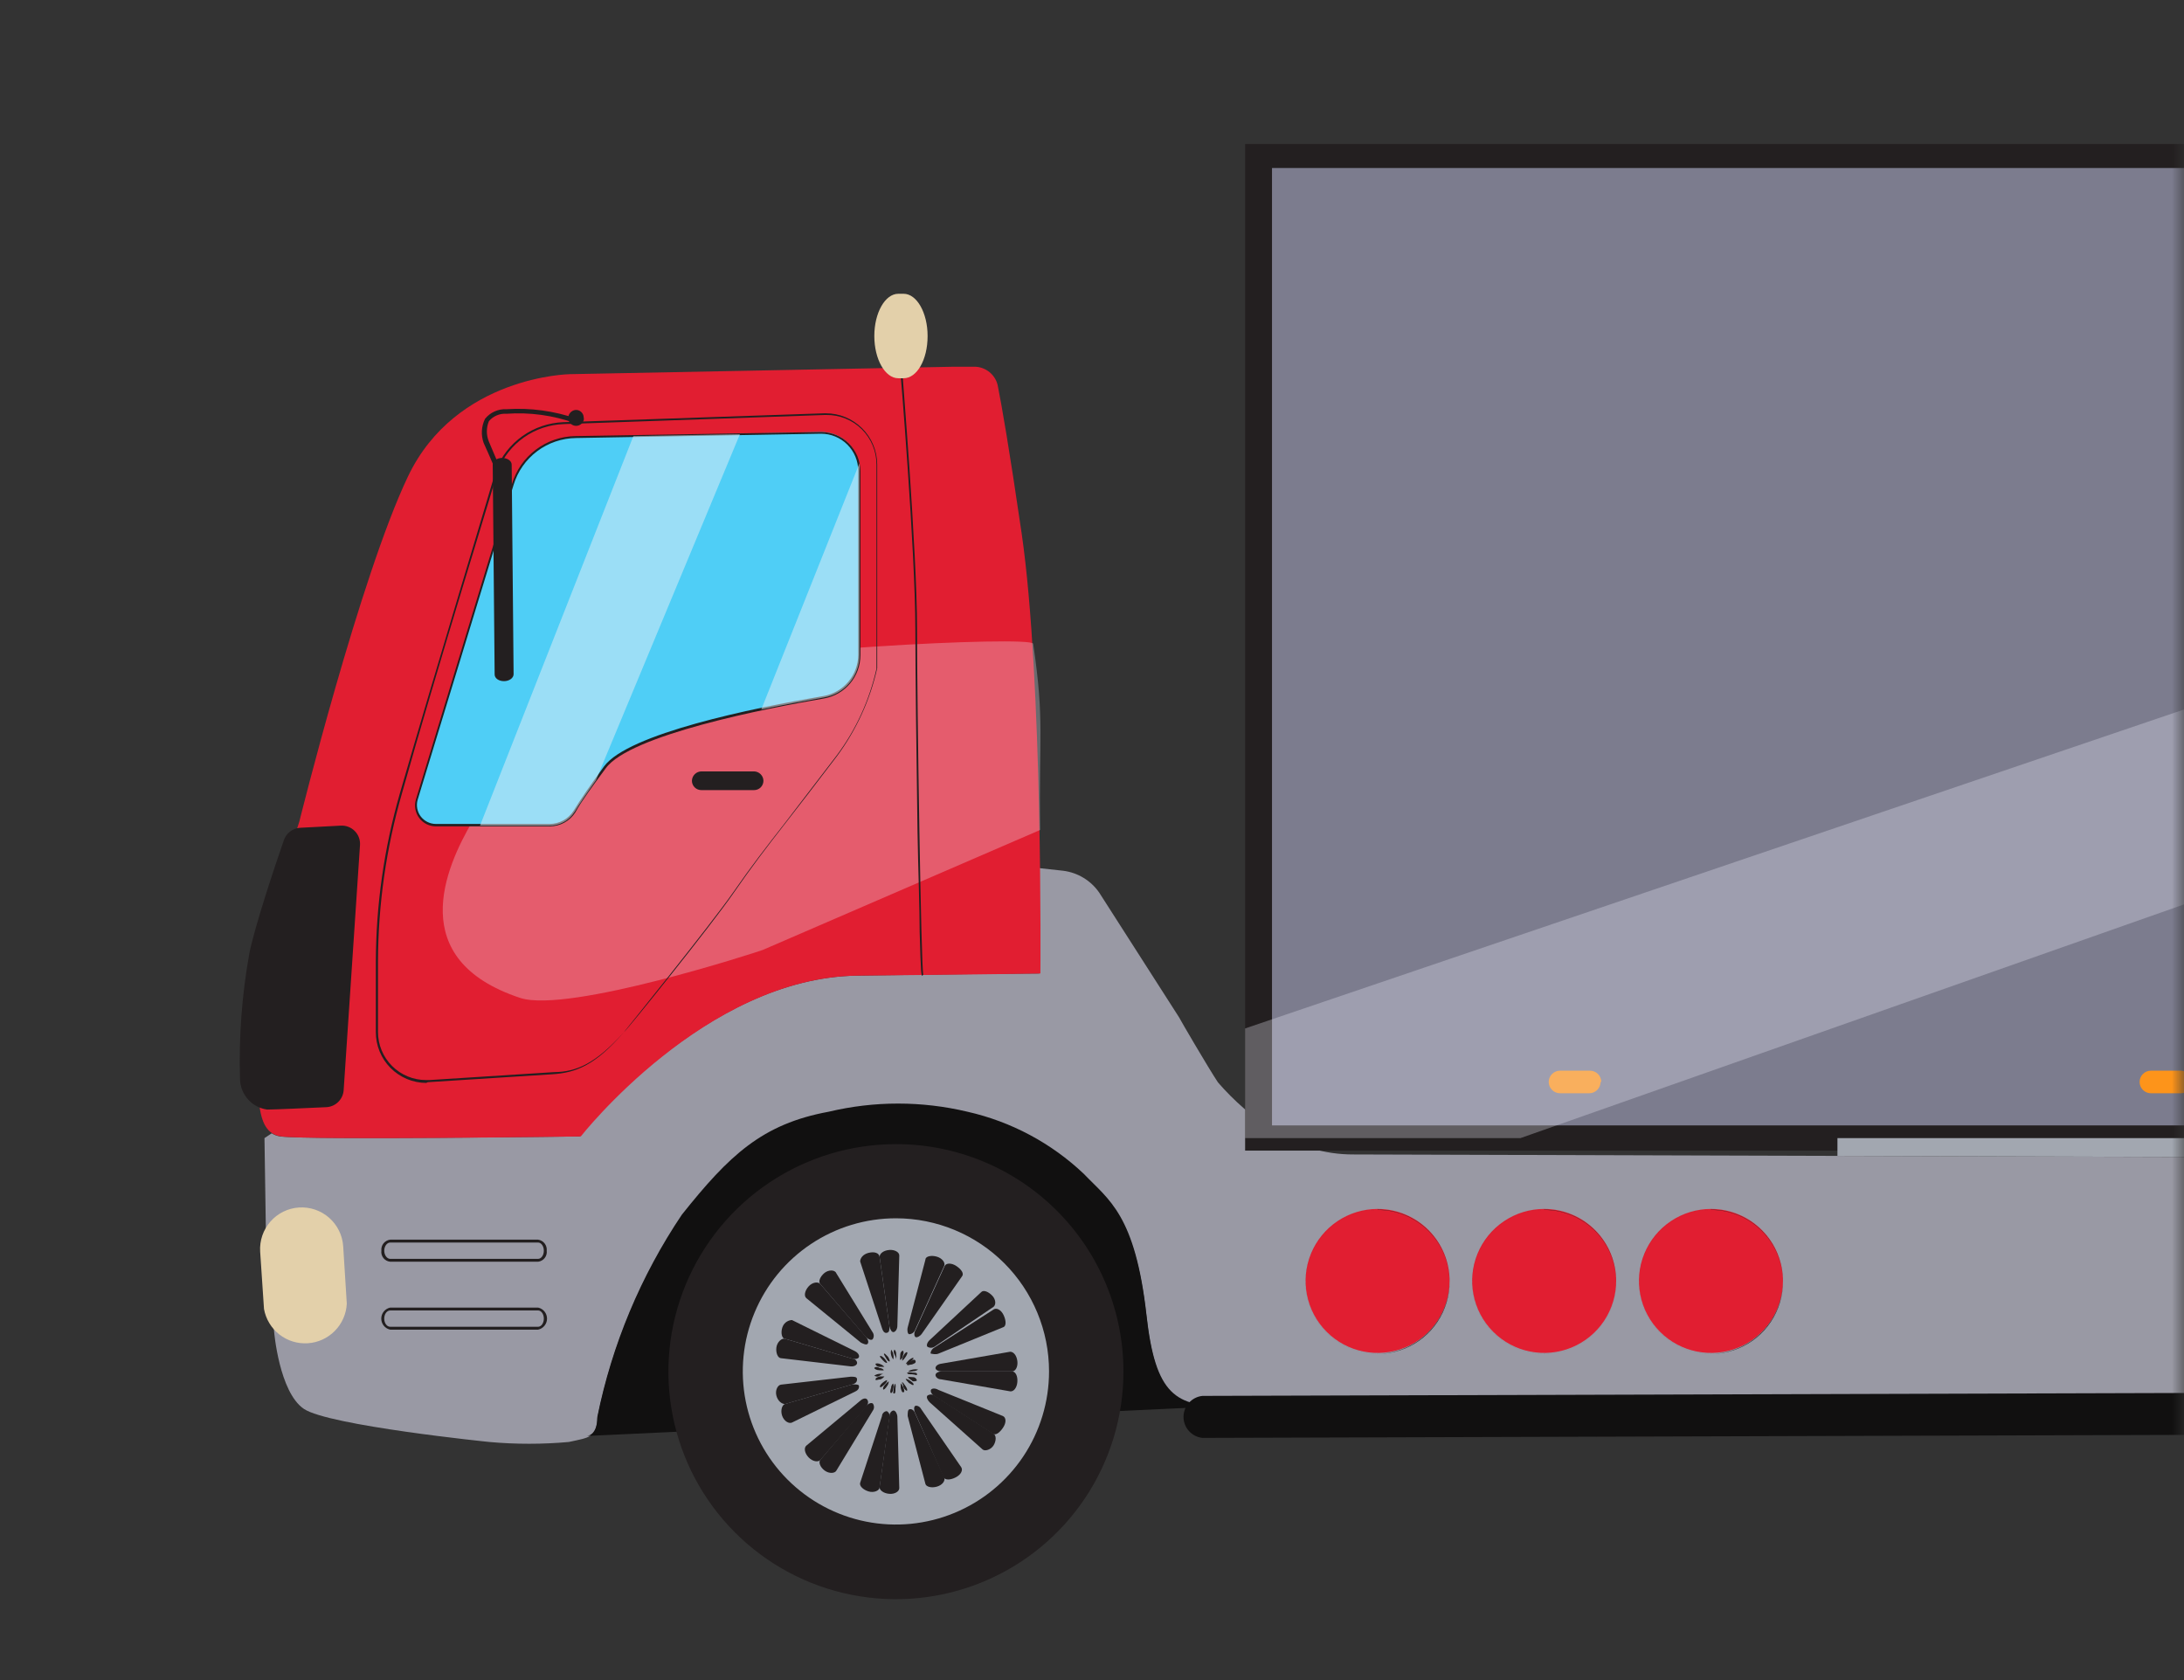 <svg width="91" height="70" viewBox="0 0 91 70" fill="none" xmlns="http://www.w3.org/2000/svg">
<rect x="0" y="0" width="91" height="70" fill="#333333" stroke="none"/>
<mask id="mask0_2197_4048" style="mask-type:alpha" maskUnits="userSpaceOnUse" x="0" y="0" width="91" height="70">
<rect width="91" height="70" fill="#D9D9D9"/>
</mask>
<g mask="url(#mask0_2197_4048)">
<path d="M49.13 42.39L45.8 37.19C45.628 36.941 45.406 36.732 45.147 36.575C44.889 36.418 44.6 36.318 44.3 36.28L43.3 36.17C43.3 38.74 43.3 40.56 43.3 40.56C43.3 40.56 42.05 40.56 35.7 40.65C29.35 40.74 24.15 47.35 24.15 47.35C24.15 47.35 12.83 47.5 11.67 47.35C11.546 47.331 11.426 47.287 11.32 47.22L11.02 47.42L11.08 51.42L11.42 55.47C11.42 55.47 11.63 58 12.66 58.7C13.69 59.4 20.39 60.08 20.39 60.08C21.491 60.179 22.599 60.179 23.7 60.08C24.58 59.89 24.86 59.89 24.89 59.08C25.501 56.07 26.697 53.209 28.41 50.66C30.41 48.19 31.75 46.88 34.53 46.37C36.43 45.917 38.41 45.917 40.31 46.37C42.129 46.785 43.803 47.679 45.16 48.96C46.16 50.01 47.3 50.65 47.77 54.84C48.24 59.03 49.42 58.74 53.02 58.64C56.62 58.54 92.75 58.64 92.75 58.64L142.36 58H168.64V48.44L56.38 48.1C55.196 48.103 54.037 47.755 53.05 47.1C52.193 46.544 51.419 45.871 50.75 45.1C50.35 44.5 49.13 42.41 49.13 42.39Z" fill="#9999A4"/>
<path d="M168 59.55L50.1 59.91C49.884 59.887 49.684 59.785 49.539 59.623C49.394 59.462 49.313 59.252 49.313 59.035C49.313 58.818 49.394 58.608 49.539 58.447C49.684 58.285 49.884 58.183 50.1 58.16L168 57.81C168.114 57.809 168.227 57.83 168.332 57.873C168.438 57.915 168.534 57.978 168.615 58.058C168.695 58.138 168.76 58.234 168.804 58.339C168.847 58.444 168.87 58.556 168.87 58.67C168.871 58.785 168.85 58.899 168.807 59.006C168.763 59.113 168.7 59.21 168.619 59.292C168.538 59.373 168.441 59.438 168.335 59.483C168.229 59.527 168.115 59.55 168 59.55Z" fill="#111010"/>
<path d="M47.77 54.79C47.3 50.6 46.2 50 45.16 48.91C43.806 47.626 42.13 46.731 40.31 46.32C38.41 45.867 36.43 45.867 34.53 46.32C31.75 46.83 30.38 48.14 28.41 50.61C26.697 53.159 25.501 56.02 24.89 59.03C24.89 59.84 24.44 59.83 24.44 59.83L51.11 58.58C49 58.62 48.14 58.13 47.77 54.79Z" fill="#111010"/>
<path d="M39.74 15.28L23.74 15.59C23.74 15.59 19 15.66 17 19.85C15 24.04 12.47 34.24 12.47 34.24C12.47 34.24 10.66 39.71 10.72 42.56C10.78 45.41 10.53 47.19 11.72 47.35C12.91 47.51 24.2 47.35 24.2 47.35C24.2 47.35 29.4 40.71 35.75 40.65C42.1 40.59 43.35 40.56 43.35 40.56C43.35 40.56 43.46 28.37 42.57 22.23C42.05 18.67 41.74 16.9 41.57 16.05C41.52 15.836 41.4 15.645 41.23 15.506C41.06 15.367 40.849 15.287 40.63 15.28H39.74Z" fill="#E11E31"/>
<path opacity="0.3" d="M27.68 28C25.986 28.409 24.398 29.171 23.02 30.235C21.641 31.3 20.503 32.645 19.68 34.18V34.23C18.55 36.16 16.86 39.99 21.68 41.58C23.68 42.23 31.57 39.66 31.78 39.58L43.34 34.58C43.28 30.58 43.53 30.12 43.05 26.82C42.93 26.48 30.82 27.08 27.68 28Z" fill="#EEEEFB"/>
<path d="M24 18.22L34.19 18C34.401 17.996 34.611 18.034 34.808 18.112C35.004 18.19 35.183 18.307 35.334 18.455C35.485 18.603 35.604 18.78 35.686 18.974C35.768 19.169 35.81 19.379 35.81 19.59V27.3C35.813 27.721 35.666 28.13 35.395 28.453C35.123 28.776 34.746 28.991 34.33 29.06C31.66 29.52 26.21 30.6 25.21 31.99C24.57 32.87 24.21 33.45 23.94 33.83C23.832 33.999 23.685 34.14 23.511 34.239C23.337 34.339 23.14 34.394 22.94 34.4H18.17C18.04 34.399 17.911 34.368 17.795 34.309C17.678 34.25 17.578 34.165 17.5 34.06C17.422 33.955 17.37 33.834 17.348 33.705C17.325 33.577 17.333 33.445 17.37 33.32L21.37 20.18C21.545 19.617 21.894 19.125 22.366 18.773C22.839 18.421 23.411 18.227 24 18.22Z" fill="#4FCEF6"/>
<path d="M12.5 34.49C12.351 34.499 12.207 34.553 12.088 34.644C11.969 34.734 11.879 34.858 11.83 35C11.46 36.06 10.62 38.58 10.39 39.72C10.08 41.442 9.949 43.191 10 44.94C10.002 45.255 10.117 45.559 10.325 45.796C10.532 46.032 10.818 46.187 11.13 46.23C11.41 46.23 12.76 46.17 13.6 46.13C13.788 46.12 13.965 46.041 14.098 45.908C14.231 45.775 14.31 45.598 14.32 45.41L15 35.21C15.007 35.103 14.992 34.995 14.954 34.894C14.917 34.793 14.858 34.701 14.782 34.625C14.707 34.548 14.616 34.489 14.515 34.45C14.415 34.411 14.307 34.394 14.2 34.4L12.5 34.49Z" fill="#231F20"/>
<path d="M38.44 40.66C38.39 40.66 38.37 40.66 38.32 38.84C38.32 37.84 38.26 36.36 38.23 34.66C38.18 31.36 38.14 27.81 38.14 26.21C38.14 22.95 37.51 15.36 37.5 15.28H37.58C37.58 15.35 38.21 22.95 38.21 26.21C38.21 29.47 38.38 40.34 38.47 40.61C38.44 40.62 38.44 40.66 38.44 40.66Z" fill="#231F20"/>
<path d="M22.91 34.43H18.17C18.034 34.431 17.899 34.4 17.777 34.34C17.655 34.279 17.549 34.191 17.467 34.082C17.386 33.973 17.331 33.846 17.307 33.712C17.283 33.578 17.291 33.44 17.33 33.31L21.33 20.17C21.5 19.599 21.848 19.098 22.323 18.738C22.797 18.378 23.374 18.179 23.97 18.17L34.22 18C34.651 18.003 35.065 18.175 35.37 18.48C35.675 18.785 35.847 19.198 35.85 19.63V27.3C35.849 27.73 35.698 28.145 35.422 28.474C35.146 28.803 34.763 29.025 34.34 29.1C31.94 29.51 26.25 30.62 25.24 32.01C24.7 32.74 24.24 33.36 23.97 33.85C23.856 34.028 23.699 34.174 23.514 34.275C23.329 34.377 23.121 34.43 22.91 34.43ZM34.22 18.07L24 18.25C23.416 18.257 22.849 18.449 22.381 18.8C21.913 19.15 21.57 19.641 21.4 20.2L17.4 33.33C17.368 33.447 17.363 33.57 17.386 33.69C17.409 33.809 17.459 33.921 17.532 34.018C17.606 34.115 17.701 34.193 17.81 34.247C17.919 34.301 18.038 34.33 18.16 34.33H22.9C23.099 34.33 23.295 34.279 23.47 34.183C23.645 34.087 23.793 33.948 23.9 33.78C24.2 33.29 24.63 32.67 25.17 31.93C26.17 30.57 31.32 29.51 34.31 29C34.717 28.929 35.086 28.717 35.351 28.4C35.617 28.083 35.761 27.683 35.76 27.27V19.62C35.76 19.211 35.598 18.818 35.309 18.527C35.021 18.237 34.629 18.073 34.22 18.07Z" fill="#231F20"/>
<path d="M170.79 6.52H52.43V47.41H170.79V6.52Z" fill="#7C7C8E"/>
<path d="M171.35 47.94H51.88V6H171.35V47.94ZM53 46.89H170.24V7H53V46.89Z" fill="#231F20"/>
<path d="M46.81 57.14C46.812 59.016 46.258 60.85 45.217 62.411C44.176 63.971 42.695 65.188 40.962 65.906C39.23 66.625 37.323 66.814 35.483 66.448C33.643 66.083 31.953 65.18 30.627 63.853C29.3 62.527 28.397 60.837 28.032 58.997C27.666 57.157 27.855 55.25 28.574 53.517C29.292 51.785 30.509 50.304 32.069 49.264C33.63 48.223 35.464 47.668 37.34 47.67C39.852 47.67 42.26 48.668 44.036 50.444C45.812 52.22 46.81 54.628 46.81 57.14Z" fill="#231F20"/>
<path d="M43.71 57.14C43.71 58.402 43.336 59.636 42.634 60.686C41.932 61.735 40.935 62.553 39.769 63.035C38.603 63.518 37.319 63.644 36.082 63.397C34.844 63.15 33.707 62.541 32.815 61.648C31.923 60.755 31.316 59.617 31.071 58.379C30.826 57.14 30.954 55.857 31.439 54.692C31.923 53.526 32.742 52.53 33.793 51.83C34.843 51.13 36.078 50.758 37.34 50.76C39.03 50.763 40.651 51.436 41.845 52.632C43.039 53.828 43.71 55.45 43.71 57.14Z" fill="#A2A7B0"/>
<path d="M39.21 57.47C39.07 57.47 38.97 57.36 38.98 57.28C38.99 57.2 39.11 57.14 39.24 57.14H42.17C42.31 57.14 42.41 57.33 42.39 57.58C42.37 57.83 42.23 57.99 42.09 57.97L39.21 57.47Z" fill="#231F20"/>
<path d="M38 57.26C37.89 57.26 37.8 57.26 37.8 57.19C37.872 57.17 37.948 57.17 38.02 57.19C38.13 57.19 38.21 57.19 38.21 57.26C38.21 57.33 38.15 57.27 38 57.26Z" fill="#231F20"/>
<path d="M38.94 58.17C38.82 58.1 38.76 57.98 38.79 57.91C38.82 57.84 38.97 57.83 39.1 57.91L41.79 59C41.92 59.06 41.94 59.27 41.79 59.49C41.64 59.71 41.48 59.81 41.37 59.74L38.94 58.17Z" fill="#231F20"/>
<path d="M38 57.52C37.9 57.46 37.83 57.4 37.84 57.38C37.85 57.36 37.95 57.38 38.05 57.38C38.15 57.38 38.21 57.49 38.2 57.52C38.19 57.55 38 57.58 38 57.52Z" fill="#231F20"/>
<path d="M38.74 58.43C38.64 58.33 38.59 58.21 38.64 58.15C38.684 58.119 38.736 58.102 38.79 58.102C38.844 58.102 38.896 58.119 38.94 58.15L41.4 59.74C41.52 59.81 41.51 60.04 41.4 60.22C41.29 60.4 41.04 60.48 40.94 60.39L38.74 58.43Z" fill="#231F20"/>
<path d="M37.87 57.62C37.79 57.54 37.73 57.47 37.74 57.45C37.813 57.462 37.883 57.493 37.94 57.54C38.04 57.61 38.09 57.67 38.06 57.7C38.03 57.73 38 57.69 37.87 57.62Z" fill="#231F20"/>
<path d="M38.13 58.87C38.07 58.75 38.08 58.61 38.13 58.58C38.18 58.55 38.32 58.58 38.39 58.72L40.05 61.13C40.13 61.25 40.05 61.44 39.81 61.56C39.57 61.68 39.38 61.66 39.32 61.56L38.13 58.87Z" fill="#231F20"/>
<path d="M37.64 57.79C37.64 57.69 37.57 57.6 37.59 57.59C37.61 57.58 37.67 57.66 37.73 57.75C37.79 57.84 37.82 57.92 37.79 57.94C37.76 57.96 37.69 57.89 37.64 57.79Z" fill="#231F20"/>
<path d="M37.82 59C37.82 58.87 37.82 58.74 37.89 58.72C37.96 58.7 38.07 58.72 38.13 58.89L39.34 61.55C39.4 61.68 39.28 61.87 39.04 61.94C38.8 62.01 38.59 61.94 38.56 61.83L37.82 59Z" fill="#231F20"/>
<path d="M37.53 57.83C37.53 57.72 37.53 57.63 37.53 57.63C37.53 57.63 37.6 57.71 37.64 57.81C37.68 57.91 37.7 58 37.64 58.01C37.58 58.02 37.56 57.94 37.53 57.83Z" fill="#231F20"/>
<path d="M37.06 59C37.06 58.86 37.17 58.76 37.24 58.77C37.31 58.78 37.38 58.89 37.39 59.02L37.47 62C37.47 62.14 37.29 62.26 37.05 62.24C36.81 62.22 36.63 62.08 36.65 61.95L37.06 59Z" fill="#231F20"/>
<path d="M37.24 57.85C37.24 57.74 37.29 57.65 37.31 57.65C37.323 57.723 37.323 57.797 37.31 57.87C37.31 57.98 37.31 58.07 37.25 58.06C37.19 58.05 37.23 58 37.24 57.85Z" fill="#231F20"/>
<path d="M36.75 59C36.75 58.87 36.89 58.78 36.96 58.8C37.004 58.828 37.037 58.87 37.055 58.918C37.073 58.967 37.075 59.02 37.06 59.07L36.65 61.97C36.65 62.1 36.42 62.21 36.19 62.14C35.96 62.07 35.8 61.91 35.84 61.78L36.75 59Z" fill="#231F20"/>
<path d="M37.13 57.82C37.13 57.72 37.2 57.64 37.22 57.65C37.237 57.715 37.237 57.785 37.22 57.85C37.22 57.95 37.16 58.06 37.12 58.04C37.08 58.02 37.09 57.93 37.13 57.82Z" fill="#231F20"/>
<path d="M36.09 58.58C36.18 58.47 36.31 58.43 36.37 58.48C36.4 58.522 36.416 58.573 36.416 58.625C36.416 58.677 36.4 58.728 36.37 58.77L34.85 61.27C34.79 61.39 34.55 61.41 34.36 61.27C34.17 61.13 34.09 60.91 34.19 60.81L36.09 58.58Z" fill="#231F20"/>
<path d="M36.88 57.69C36.95 57.61 37.02 57.55 37.03 57.56C37.029 57.63 37.005 57.697 36.96 57.75C36.9 57.85 36.82 57.92 36.8 57.89C36.78 57.86 36.8 57.77 36.88 57.69Z" fill="#231F20"/>
<path d="M35.87 58.34C35.97 58.26 36.1 58.23 36.15 58.34C36.2 58.45 36.15 58.51 36.09 58.62L34.18 60.83C34.09 60.93 33.86 60.9 33.69 60.72C33.52 60.54 33.49 60.32 33.6 60.23L35.87 58.34Z" fill="#231F20"/>
<path d="M36.79 57.6C36.88 57.53 36.96 57.49 36.96 57.51C36.96 57.53 36.96 57.59 36.86 57.68C36.76 57.77 36.7 57.82 36.67 57.79C36.64 57.76 36.7 57.67 36.79 57.6Z" fill="#231F20"/>
<path d="M35.52 57.68C35.65 57.68 35.78 57.68 35.79 57.74C35.8 57.8 35.79 57.91 35.63 57.98L33 59.27C32.88 59.33 32.67 59.22 32.59 58.99C32.51 58.76 32.59 58.54 32.7 58.5L35.52 57.68Z" fill="#231F20"/>
<path d="M36.65 57.35C36.76 57.35 36.85 57.35 36.85 57.35C36.808 57.403 36.753 57.444 36.69 57.47C36.59 57.47 36.47 57.54 36.48 57.47C36.49 57.4 36.55 57.39 36.65 57.35Z" fill="#231F20"/>
<path d="M35.45 57.36C35.59 57.36 35.71 57.36 35.71 57.47C35.71 57.58 35.65 57.64 35.52 57.68L32.71 58.5C32.58 58.5 32.41 58.38 32.35 58.15C32.29 57.92 32.41 57.7 32.55 57.69L35.45 57.36Z" fill="#231F20"/>
<path d="M36.63 57.24C36.74 57.24 36.83 57.24 36.82 57.24C36.81 57.24 36.75 57.24 36.65 57.32C36.55 57.4 36.44 57.32 36.43 57.32C36.42 57.32 36.52 57.25 36.63 57.24Z" fill="#231F20"/>
<path d="M35.52 56.61C35.65 56.61 35.73 56.74 35.71 56.81C35.69 56.88 35.59 56.94 35.45 56.93L32.55 56.59C32.41 56.59 32.32 56.37 32.35 56.14C32.38 55.91 32.58 55.74 32.71 55.78L35.52 56.61Z" fill="#231F20"/>
<path d="M36.65 57C36.75 57 36.83 57.07 36.82 57.09C36.81 57.11 36.74 57.09 36.63 57.09C36.52 57.09 36.43 57.03 36.43 57C36.43 56.97 36.54 56.92 36.65 57Z" fill="#231F20"/>
<path d="M35.63 56.3C35.76 56.37 35.81 56.47 35.79 56.54C35.77 56.61 35.65 56.64 35.52 56.61L32.71 55.78C32.58 55.78 32.52 55.53 32.6 55.3C32.68 55.07 32.89 55 33 55L35.63 56.3Z" fill="#231F20"/>
<path d="M36.69 56.84C36.751 56.864 36.806 56.902 36.85 56.95C36.85 56.95 36.76 56.95 36.65 56.95C36.54 56.95 36.47 56.86 36.48 56.83C36.49 56.8 36.59 56.79 36.69 56.84Z" fill="#231F20"/>
<path d="M36.09 55.71C36.18 55.82 36.2 55.93 36.15 55.99C36.1 56.05 35.97 55.99 35.87 55.94L33.6 54.09C33.49 54 33.53 53.78 33.69 53.6C33.85 53.42 34.09 53.39 34.18 53.5L36.09 55.71Z" fill="#231F20"/>
<path d="M36.86 56.61C36.93 56.69 36.97 56.76 36.96 56.78C36.95 56.8 36.88 56.78 36.79 56.68C36.7 56.58 36.65 56.53 36.67 56.5C36.69 56.47 36.79 56.53 36.86 56.61Z" fill="#231F20"/>
<path d="M36.36 55.51C36.39 55.552 36.406 55.603 36.406 55.655C36.406 55.707 36.39 55.758 36.36 55.8C36.3 55.86 36.17 55.8 36.08 55.71L34.18 53.5C34.08 53.4 34.18 53.18 34.35 53.04C34.52 52.9 34.78 52.9 34.84 53.04L36.36 55.51Z" fill="#231F20"/>
<path d="M37 56.53C37.06 56.63 37.08 56.7 37.07 56.72C37.06 56.74 36.99 56.72 36.92 56.59C36.85 56.46 36.81 56.42 36.84 56.4C36.87 56.38 36.9 56.44 37 56.53Z" fill="#231F20"/>
<path d="M37.06 55.26C37.06 55.41 37.06 55.5 36.96 55.53C36.86 55.56 36.79 55.47 36.75 55.34L35.84 52.56C35.84 52.43 35.95 52.26 36.19 52.2C36.43 52.14 36.63 52.2 36.65 52.37L37.06 55.26Z" fill="#231F20"/>
<path d="M37.22 56.43C37.237 56.499 37.237 56.571 37.22 56.64C37.22 56.64 37.16 56.57 37.13 56.46C37.1 56.35 37.13 56.26 37.13 56.24C37.13 56.22 37.21 56.33 37.22 56.43Z" fill="#231F20"/>
<path d="M37.39 55.24C37.39 55.37 37.32 55.48 37.24 55.5C37.16 55.52 37.09 55.4 37.06 55.26L36.65 52.37C36.65 52.23 36.81 52.1 37.05 52.08C37.29 52.06 37.48 52.18 37.47 52.32L37.39 55.24Z" fill="#231F20"/>
<path d="M37.34 56.42C37.353 56.489 37.353 56.561 37.34 56.63C37.34 56.63 37.34 56.55 37.27 56.43C37.2 56.31 37.27 56.23 37.27 56.23C37.27 56.23 37.35 56.3 37.34 56.42Z" fill="#231F20"/>
<path d="M38.13 55.41C38.111 55.46 38.079 55.503 38.036 55.535C37.994 55.567 37.943 55.586 37.89 55.59C37.82 55.59 37.79 55.44 37.82 55.31L38.56 52.48C38.56 52.34 38.81 52.29 39.04 52.36C39.27 52.43 39.4 52.62 39.34 52.75L38.13 55.41Z" fill="#231F20"/>
<path d="M37.62 56.48C37.62 56.58 37.53 56.66 37.51 56.66C37.49 56.66 37.51 56.56 37.51 56.45C37.51 56.34 37.59 56.27 37.62 56.28C37.65 56.29 37.67 56.37 37.62 56.48Z" fill="#231F20"/>
<path d="M38.41 55.57C38.34 55.67 38.21 55.74 38.15 55.71C38.09 55.68 38.07 55.54 38.15 55.41L39.36 52.75C39.42 52.62 39.64 52.61 39.85 52.75C40.06 52.89 40.17 53.06 40.09 53.17L38.41 55.57Z" fill="#231F20"/>
<path d="M37.73 56.54C37.693 56.601 37.646 56.655 37.59 56.7C37.59 56.7 37.59 56.59 37.64 56.49C37.69 56.39 37.75 56.33 37.79 56.34C37.83 56.35 37.8 56.44 37.73 56.54Z" fill="#231F20"/>
<path d="M38.94 56.11C38.895 56.139 38.843 56.154 38.79 56.154C38.737 56.154 38.685 56.139 38.64 56.11C38.59 56.05 38.64 55.92 38.74 55.83L40.89 53.83C40.99 53.73 41.2 53.83 41.35 53.99C41.5 54.15 41.52 54.4 41.35 54.48L38.94 56.11Z" fill="#231F20"/>
<path d="M37.94 56.74C37.883 56.787 37.813 56.818 37.74 56.83C37.74 56.83 37.79 56.74 37.87 56.67C37.95 56.6 38.04 56.56 38.06 56.58C38.08 56.6 38 56.68 37.94 56.74Z" fill="#231F20"/>
<path d="M39.1 56.4C38.97 56.45 38.83 56.4 38.79 56.4C38.75 56.4 38.79 56.22 38.94 56.14L41.4 54.56C41.51 54.48 41.71 54.56 41.82 54.8C41.93 55.04 41.92 55.24 41.82 55.29L39.1 56.4Z" fill="#231F20"/>
<path d="M38 56.85C37.9 56.85 37.8 56.92 37.79 56.85C37.78 56.78 37.85 56.78 37.95 56.71C38.05 56.64 38.13 56.63 38.15 56.71C38.17 56.79 38.1 56.81 38 56.85Z" fill="#231F20"/>
<path d="M39.24 57.14C39.11 57.14 38.98 57.08 38.98 57C38.98 56.92 39.07 56.84 39.21 56.82L42.09 56.32C42.23 56.32 42.36 56.47 42.39 56.71C42.42 56.95 42.31 57.14 42.17 57.14H39.24Z" fill="#231F20"/>
<path d="M38.06 57.13C37.988 57.148 37.912 57.148 37.84 57.13C37.84 57.13 37.93 57.08 38.04 57.06C38.15 57.04 38.24 57.06 38.25 57.06C38.26 57.06 38.17 57.13 38.06 57.13Z" fill="#231F20"/>
<path d="M17.76 45.12C17.483 45.119 17.209 45.063 16.953 44.956C16.698 44.848 16.466 44.692 16.271 44.495C16.076 44.298 15.921 44.065 15.817 43.808C15.712 43.552 15.659 43.277 15.66 43V40.06C15.668 37.692 16.005 35.336 16.66 33.06C18.1 28.06 20.66 19.68 20.66 19.59C20.883 19.02 21.268 18.526 21.767 18.171C22.266 17.816 22.858 17.614 23.47 17.59L34.34 17.22H34.41C34.976 17.22 35.519 17.444 35.92 17.843C36.321 18.242 36.547 18.784 36.55 19.35V27.84C36.253 29.167 35.68 30.418 34.87 31.51C33.95 32.72 33.28 33.59 32.74 34.28C31.89 35.37 31.34 36.09 30.57 37.2C29.65 38.54 26.06 43 26 43C24.81 44.38 24 44.7 23 44.76L17.82 45.09L17.76 45.12ZM34.43 17.29H34.36L23.49 17.67C22.896 17.689 22.321 17.881 21.834 18.222C21.348 18.563 20.971 19.038 20.75 19.59C20.75 19.67 18.16 28.01 16.75 33.05C16.093 35.325 15.756 37.681 15.75 40.05V43C15.75 43.53 15.961 44.039 16.336 44.414C16.711 44.789 17.22 45 17.75 45H17.9L23.08 44.67C24 44.66 24.8 44.34 26 43C26 43 29.62 38.52 30.55 37.18C31.32 36.07 31.88 35.35 32.73 34.26L34.86 31.48C35.664 30.405 36.229 29.171 36.52 27.86V19.35C36.52 19.077 36.466 18.807 36.36 18.555C36.255 18.303 36.1 18.074 35.906 17.883C35.712 17.691 35.481 17.54 35.227 17.438C34.974 17.336 34.703 17.286 34.43 17.29Z" fill="#231F20"/>
<path d="M60.4 53.37C60.4 53.963 60.224 54.543 59.894 55.037C59.565 55.53 59.096 55.915 58.548 56.142C58 56.369 57.397 56.428 56.815 56.312C56.233 56.197 55.698 55.911 55.279 55.491C54.859 55.072 54.573 54.537 54.458 53.955C54.342 53.373 54.401 52.77 54.628 52.222C54.855 51.674 55.24 51.205 55.733 50.876C56.227 50.546 56.807 50.37 57.4 50.37C58.196 50.37 58.959 50.686 59.521 51.249C60.084 51.811 60.4 52.574 60.4 53.37Z" fill="#E11E31"/>
<path d="M67.34 53.37C67.34 53.963 67.164 54.543 66.835 55.037C66.505 55.53 66.036 55.915 65.488 56.142C64.94 56.369 64.337 56.428 63.755 56.312C63.173 56.197 62.638 55.911 62.219 55.491C61.799 55.072 61.514 54.537 61.398 53.955C61.282 53.373 61.341 52.77 61.568 52.222C61.795 51.674 62.18 51.205 62.673 50.876C63.167 50.546 63.747 50.37 64.34 50.37C65.136 50.37 65.899 50.686 66.461 51.249C67.024 51.811 67.34 52.574 67.34 53.37Z" fill="#E11E31"/>
<path d="M74.29 53.37C74.29 53.963 74.114 54.543 73.784 55.037C73.455 55.53 72.986 55.915 72.438 56.142C71.89 56.369 71.287 56.428 70.705 56.312C70.123 56.197 69.588 55.911 69.169 55.491C68.749 55.072 68.463 54.537 68.348 53.955C68.232 53.373 68.291 52.77 68.518 52.222C68.745 51.674 69.13 51.205 69.623 50.876C70.117 50.546 70.697 50.37 71.29 50.37C72.086 50.37 72.849 50.686 73.411 51.249C73.974 51.811 74.29 52.574 74.29 53.37Z" fill="#E11E31"/>
<path d="M57.4 56.41C56.807 56.41 56.227 56.234 55.733 55.904C55.24 55.575 54.855 55.106 54.628 54.558C54.401 54.01 54.342 53.407 54.458 52.825C54.573 52.243 54.859 51.708 55.279 51.289C55.698 50.869 56.233 50.583 56.815 50.468C57.397 50.352 58 50.411 58.548 50.638C59.096 50.865 59.565 51.25 59.894 51.743C60.224 52.237 60.4 52.817 60.4 53.41C60.387 54.202 60.067 54.957 59.507 55.517C58.947 56.077 58.191 56.397 57.4 56.41ZM57.4 50.41C56.807 50.41 56.227 50.586 55.733 50.916C55.24 51.245 54.855 51.714 54.628 52.262C54.401 52.81 54.342 53.413 54.458 53.995C54.573 54.577 54.859 55.112 55.279 55.531C55.698 55.951 56.233 56.237 56.815 56.352C57.397 56.468 58 56.409 58.548 56.182C59.096 55.955 59.565 55.57 59.894 55.077C60.224 54.583 60.4 54.003 60.4 53.41C60.401 53.015 60.325 52.624 60.174 52.259C60.024 51.894 59.803 51.562 59.525 51.282C59.246 51.003 58.915 50.781 58.55 50.629C58.186 50.478 57.795 50.4 57.4 50.4V50.41Z" fill="#231F20"/>
<path d="M64.34 56.41C63.747 56.41 63.167 56.234 62.673 55.904C62.18 55.575 61.795 55.106 61.568 54.558C61.341 54.01 61.282 53.407 61.398 52.825C61.514 52.243 61.799 51.708 62.219 51.289C62.638 50.869 63.173 50.583 63.755 50.468C64.337 50.352 64.94 50.411 65.488 50.638C66.036 50.865 66.505 51.25 66.835 51.743C67.164 52.237 67.34 52.817 67.34 53.41C67.34 54.206 67.024 54.969 66.461 55.531C65.899 56.094 65.136 56.41 64.34 56.41ZM64.34 50.41C63.747 50.41 63.167 50.586 62.673 50.916C62.18 51.245 61.795 51.714 61.568 52.262C61.341 52.81 61.282 53.413 61.398 53.995C61.514 54.577 61.799 55.112 62.219 55.531C62.638 55.951 63.173 56.237 63.755 56.352C64.337 56.468 64.94 56.409 65.488 56.182C66.036 55.955 66.505 55.57 66.835 55.077C67.164 54.583 67.34 54.003 67.34 53.41C67.341 53.015 67.265 52.624 67.115 52.259C66.964 51.894 66.744 51.562 66.465 51.282C66.186 51.003 65.855 50.781 65.49 50.629C65.126 50.478 64.735 50.4 64.34 50.4V50.41Z" fill="#231F20"/>
<path d="M71.29 56.41C70.697 56.41 70.117 56.234 69.623 55.904C69.13 55.575 68.745 55.106 68.518 54.558C68.291 54.01 68.232 53.407 68.348 52.825C68.463 52.243 68.749 51.708 69.169 51.289C69.588 50.869 70.123 50.583 70.705 50.468C71.287 50.352 71.89 50.411 72.438 50.638C72.986 50.865 73.455 51.25 73.784 51.743C74.114 52.237 74.29 52.817 74.29 53.41C74.277 54.202 73.957 54.957 73.397 55.517C72.837 56.077 72.082 56.397 71.29 56.41ZM71.29 50.41C70.697 50.41 70.117 50.586 69.623 50.916C69.13 51.245 68.745 51.714 68.518 52.262C68.291 52.81 68.232 53.413 68.348 53.995C68.463 54.577 68.749 55.112 69.169 55.531C69.588 55.951 70.123 56.237 70.705 56.352C71.287 56.468 71.89 56.409 72.438 56.182C72.986 55.955 73.455 55.57 73.784 55.077C74.114 54.583 74.29 54.003 74.29 53.41C74.291 53.015 74.215 52.624 74.064 52.259C73.914 51.894 73.694 51.562 73.415 51.282C73.136 51.003 72.805 50.781 72.44 50.629C72.076 50.478 71.685 50.4 71.29 50.4V50.41Z" fill="#231F20"/>
<path d="M31.81 32.53C31.81 32.633 31.769 32.733 31.696 32.806C31.623 32.879 31.523 32.92 31.42 32.92H29.23C29.178 32.921 29.126 32.912 29.078 32.893C29.029 32.874 28.985 32.846 28.948 32.809C28.91 32.773 28.881 32.73 28.861 32.682C28.84 32.634 28.83 32.582 28.83 32.53C28.833 32.426 28.876 32.327 28.951 32.254C29.025 32.181 29.126 32.14 29.23 32.14H31.42C31.523 32.143 31.62 32.184 31.693 32.257C31.766 32.33 31.808 32.427 31.81 32.53Z" fill="#231F20"/>
<path d="M21.4 28.09C21.4 28.25 21.22 28.38 21 28.38C20.78 28.38 20.61 28.26 20.61 28.1L20.53 19.36C20.53 19.21 20.7 19.08 20.92 19.08C21.14 19.08 21.32 19.2 21.32 19.36L21.4 28.09Z" fill="#231F20"/>
<path d="M20.8 20C20.8 19.92 20.4 19 20.15 18.45C20.093 18.288 20.069 18.116 20.079 17.944C20.089 17.772 20.134 17.604 20.21 17.45C20.316 17.317 20.452 17.212 20.607 17.143C20.762 17.073 20.931 17.041 21.1 17.05C22.097 16.984 23.097 17.12 24.04 17.45L23.96 17.63C23.044 17.303 22.07 17.17 21.1 17.24C20.962 17.23 20.825 17.253 20.698 17.307C20.571 17.361 20.458 17.444 20.37 17.55C20.258 17.822 20.258 18.128 20.37 18.4C20.56 18.85 21.01 19.9 21.03 19.97H20.84H20.93L20.8 20Z" fill="#231F20"/>
<path d="M24.33 17.47C24.317 17.546 24.277 17.616 24.217 17.666C24.158 17.715 24.083 17.743 24.005 17.743C23.927 17.743 23.852 17.715 23.793 17.666C23.733 17.616 23.694 17.546 23.68 17.47C23.673 17.424 23.675 17.378 23.687 17.334C23.698 17.289 23.718 17.247 23.747 17.211C23.775 17.174 23.81 17.144 23.85 17.122C23.89 17.099 23.934 17.085 23.98 17.08C24.022 17.077 24.064 17.083 24.104 17.096C24.144 17.11 24.181 17.131 24.212 17.159C24.244 17.187 24.27 17.221 24.288 17.259C24.307 17.297 24.317 17.338 24.32 17.38L24.33 17.47Z" fill="#231F20"/>
<path d="M66.69 45.08C66.69 45.205 66.64 45.324 66.552 45.412C66.464 45.501 66.344 45.55 66.22 45.55H65C64.875 45.55 64.756 45.501 64.668 45.412C64.579 45.324 64.53 45.205 64.53 45.08C64.53 44.955 64.579 44.836 64.668 44.748C64.756 44.66 64.875 44.61 65 44.61H66.25C66.374 44.61 66.494 44.66 66.582 44.748C66.67 44.836 66.72 44.955 66.72 45.08H66.69Z" fill="#FD941A"/>
<path d="M91.34 45.08C91.34 45.205 91.29 45.324 91.202 45.412C91.114 45.501 90.995 45.55 90.87 45.55H89.62C89.495 45.55 89.376 45.501 89.288 45.412C89.199 45.324 89.15 45.205 89.15 45.08C89.15 44.955 89.199 44.836 89.288 44.748C89.376 44.66 89.495 44.61 89.62 44.61H90.87C90.995 44.61 91.114 44.66 91.202 44.748C91.29 44.836 91.34 44.955 91.34 45.08Z" fill="#FD941A"/>
<path d="M168.64 48.44L76.56 48.16V47.42H168.64V48.44Z" fill="#A2A7B0"/>
<path d="M22.42 52.57H16.26C16.205 52.565 16.152 52.549 16.103 52.523C16.055 52.497 16.012 52.462 15.977 52.419C15.943 52.376 15.917 52.326 15.902 52.273C15.887 52.22 15.883 52.165 15.89 52.11C15.879 52 15.911 51.89 15.98 51.804C16.05 51.718 16.15 51.663 16.26 51.65H22.42C22.528 51.665 22.626 51.721 22.693 51.807C22.76 51.893 22.791 52.002 22.78 52.11C22.787 52.164 22.783 52.219 22.769 52.271C22.754 52.324 22.73 52.373 22.696 52.415C22.663 52.458 22.621 52.494 22.574 52.52C22.526 52.547 22.474 52.564 22.42 52.57ZM16.26 51.77C16.12 51.77 16.01 51.93 16.01 52.11C16.01 52.29 16.12 52.45 16.26 52.45H22.42C22.55 52.45 22.66 52.3 22.66 52.11C22.66 51.92 22.55 51.77 22.42 51.77H16.26Z" fill="#231F20"/>
<path d="M22.42 55.4H16.26C16.154 55.378 16.059 55.32 15.991 55.236C15.923 55.153 15.886 55.048 15.886 54.94C15.886 54.832 15.923 54.727 15.991 54.644C16.059 54.56 16.154 54.502 16.26 54.48H22.42C22.525 54.502 22.62 54.56 22.688 54.644C22.756 54.727 22.793 54.832 22.793 54.94C22.793 55.048 22.756 55.153 22.688 55.236C22.62 55.32 22.525 55.378 22.42 55.4ZM16.26 54.6C16.12 54.6 16.01 54.75 16.01 54.94C16.01 55.13 16.12 55.28 16.26 55.28H22.42C22.55 55.28 22.66 55.13 22.66 54.94C22.66 54.75 22.55 54.6 22.42 54.6H16.26Z" fill="#231F20"/>
<path d="M38.65 14C38.65 15 38.2 15.76 37.65 15.76H37.43C36.88 15.76 36.43 14.97 36.43 14C36.43 13.03 36.88 12.24 37.43 12.24H37.65C38.2 12.24 38.65 13.03 38.65 14Z" fill="#E3D0AA"/>
<path opacity="0.3" d="M170.82 9.57V6.52H158.83L51.88 42.85V47.42H63.35L170.82 9.57Z" fill="#EEEEFB"/>
<path d="M14.45 54.32C14.428 54.746 14.25 55.15 13.95 55.453C13.65 55.757 13.249 55.94 12.823 55.967C12.397 55.994 11.976 55.864 11.64 55.601C11.303 55.338 11.076 54.96 11 54.54L10.84 52.15C10.811 51.691 10.965 51.24 11.269 50.895C11.573 50.549 12.001 50.339 12.46 50.31C12.919 50.281 13.37 50.435 13.715 50.739C14.06 51.043 14.271 51.471 14.3 51.93L14.45 54.32Z" fill="#E3D0AA"/>
<path opacity="0.5" d="M35.81 27.3V19.62C35.82 19.514 35.82 19.406 35.81 19.3L31.72 29.56C32.72 29.35 33.61 29.19 34.33 29.06C34.746 28.991 35.123 28.776 35.395 28.453C35.666 28.13 35.813 27.721 35.81 27.3Z" fill="#E8EFF6"/>
<path opacity="0.5" d="M23.94 33.83C24.12 33.53 24.41 33.1 24.83 32.51L30.83 18.09L26.39 18.17L20 34.4H22.88C23.091 34.404 23.299 34.353 23.485 34.254C23.67 34.154 23.827 34.008 23.94 33.83Z" fill="#E8EFF6"/>
</g>
</svg>
